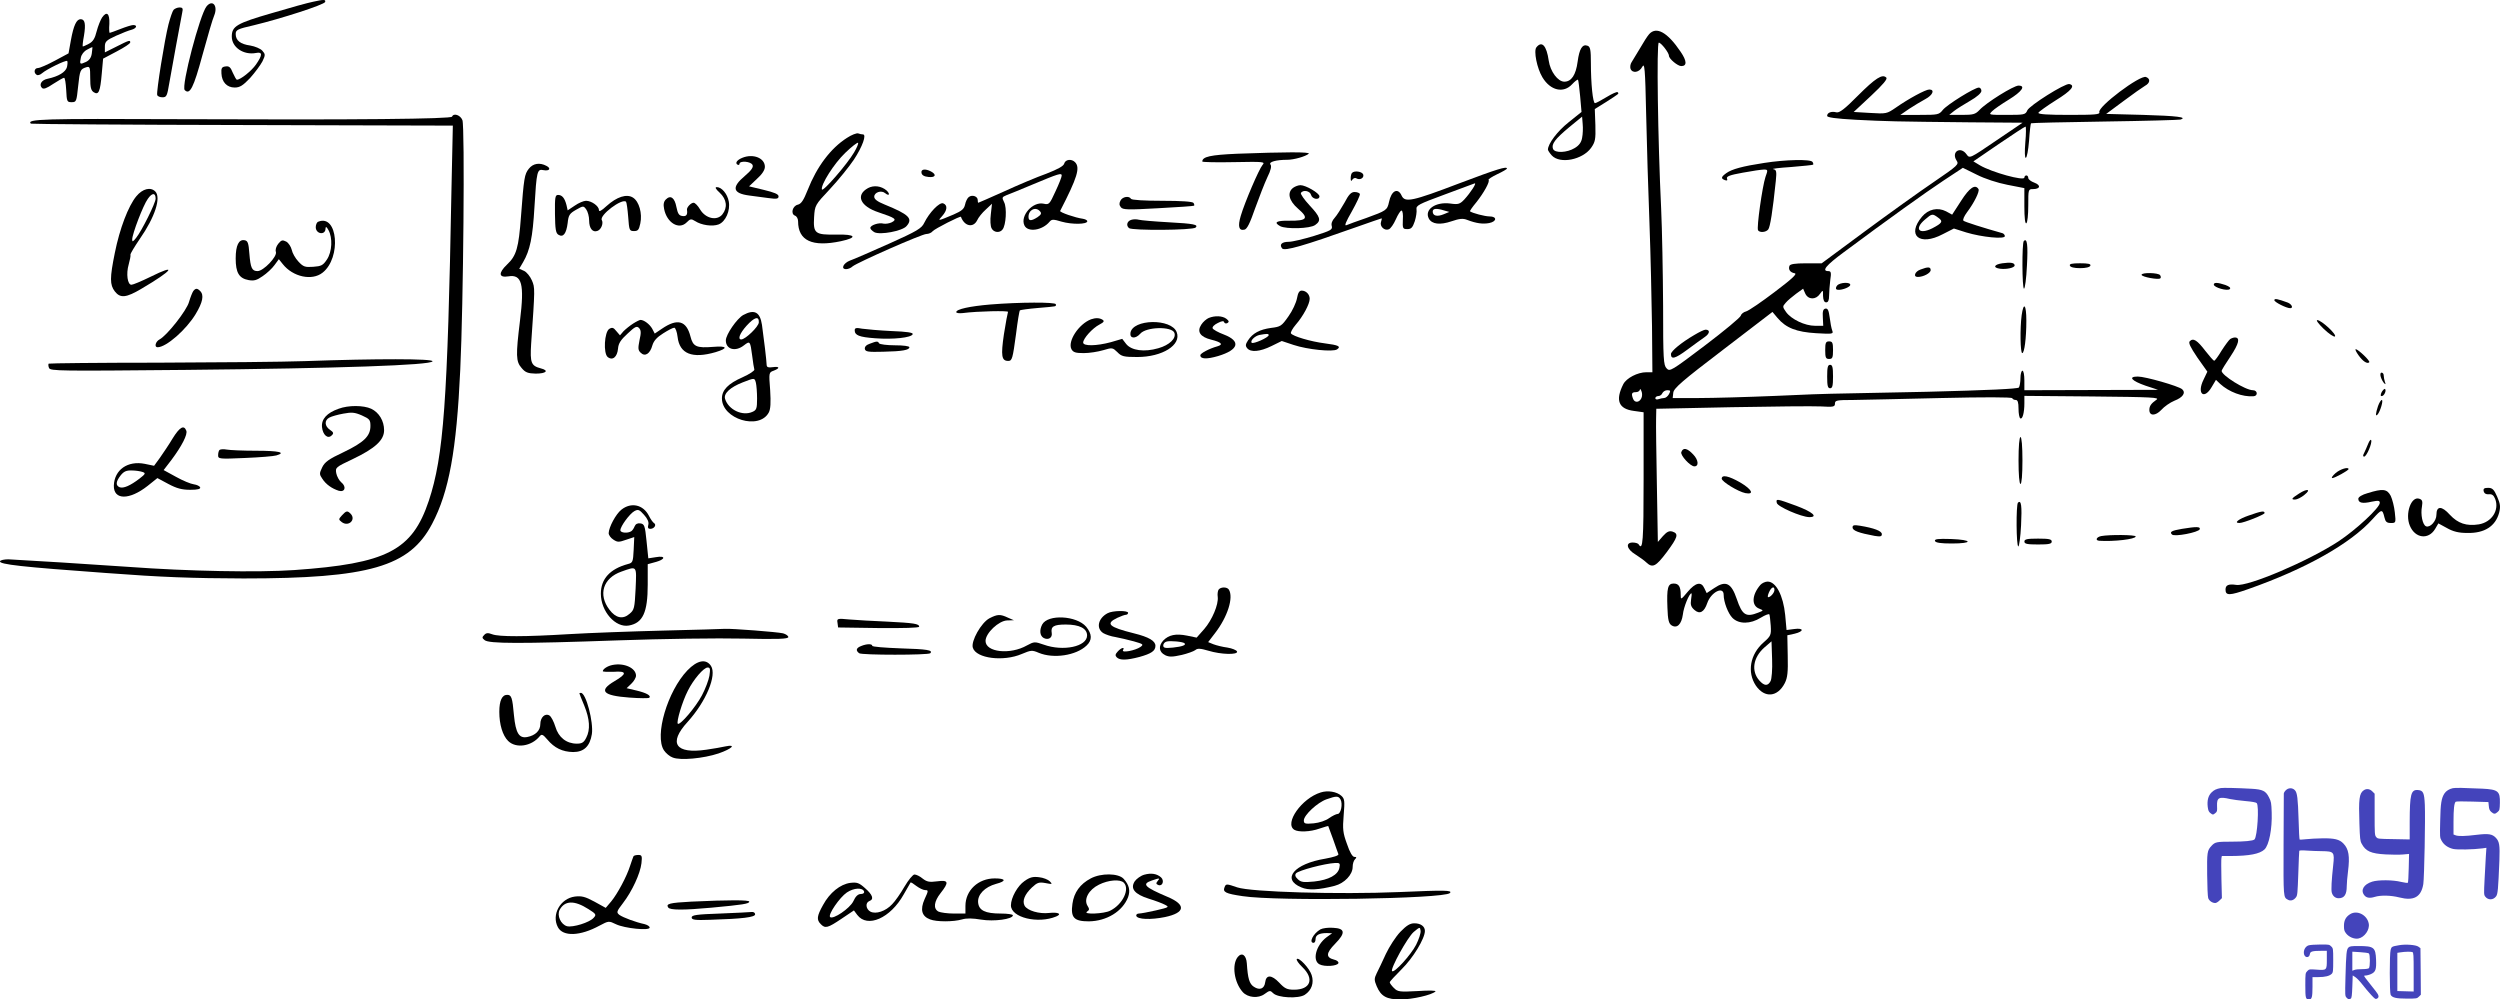 <svg xmlns="http://www.w3.org/2000/svg" version="1.0" width="1280.259pt" height="511.828pt" viewBox="0 0 1280.259 511.828" preserveAspectRatio="xMidYMid meet">
<g transform="translate(-3.3,585.828) scale(0.1,-0.1)" fill="#000000" stroke="none">
<path d="M1635 5849 c-22 -4 -116 -30 -210 -58 -180 -52 -205 -67 -205 -120 0 -55 60 -96 124 -84 34 7 34 -10 0 -59 -23 -33 -79 -78 -98 -78 -3 0 -12 16 -21 36 -11 28 -19 35 -37 32 -19 -2 -23 -9 -21 -36 2 -44 28 -72 68 -72 26 0 42 10 79 49 25 28 53 66 63 85 16 33 15 37 -1 55 -9 10 -37 22 -61 26 -51 7 -75 26 -75 59 0 21 9 26 93 45 141 34 360 105 365 119 4 13 -5 14 -63 1z"/>
<path d="M1091 5826 c-34 -41 -131 -410 -112 -429 26 -26 45 10 91 180 26 94 52 185 60 202 20 49 -8 84 -39 47z"/>
<path d="M922 5808 c-6 -7 -17 -40 -26 -74 -20 -78 -63 -347 -58 -362 2 -7 14 -12 27 -12 21 0 24 7 35 73 13 74 56 310 66 360 5 22 3 27 -14 27 -11 0 -24 -6 -30 -12z"/>
<path d="M556 5769 c-8 -12 -21 -44 -28 -71 -9 -37 -19 -53 -40 -64 -15 -8 -29 -14 -31 -14 -2 0 0 25 6 55 10 61 5 85 -17 85 -21 0 -36 -31 -50 -108 l-12 -67 -69 -37 c-39 -21 -78 -38 -87 -38 -20 0 -24 -25 -7 -35 5 -4 18 0 27 8 24 21 123 69 129 63 3 -3 2 -17 -1 -31 -7 -26 -43 -48 -99 -60 -31 -6 -46 -30 -29 -47 8 -8 24 -2 58 21 26 17 51 31 55 31 5 0 9 -28 11 -62 3 -60 4 -63 28 -63 24 0 25 4 33 80 9 85 11 89 42 99 18 5 20 1 20 -55 0 -48 4 -64 18 -73 25 -16 33 2 41 94 l7 78 70 37 c38 20 69 40 69 46 0 13 -5 12 -70 -21 l-60 -30 0 29 c0 26 7 33 57 56 31 14 67 28 80 31 25 7 32 24 8 24 -8 0 -37 -9 -65 -20 -28 -11 -53 -20 -55 -20 -3 0 -4 21 -2 46 2 53 -13 67 -37 33z m-53 -185 c-3 -21 -13 -35 -30 -43 -31 -14 -33 -13 -26 22 3 16 16 33 32 41 14 8 27 14 27 13 1 -1 -1 -16 -3 -33z"/>
<path d="M8478 5683 c-9 -10 -30 -43 -47 -73 -18 -30 -37 -62 -43 -71 -6 -9 -8 -24 -5 -33 10 -25 45 -19 60 10 12 23 15 -6 20 -242 3 -148 11 -399 17 -559 6 -159 11 -396 13 -527 l2 -236 -31 0 c-45 0 -102 -30 -118 -61 -42 -83 -24 -127 54 -137 l50 -7 0 -343 c0 -318 -4 -368 -25 -334 -3 6 -17 10 -31 10 -38 0 -31 -34 14 -61 20 -13 46 -31 56 -41 32 -30 49 -21 104 52 57 77 63 95 30 106 -17 5 -28 0 -49 -23 l-26 -30 -5 291 c-3 160 -5 314 -4 341 l1 50 385 8 c212 4 418 6 458 4 65 -4 72 -2 72 15 0 16 9 18 93 18 50 1 254 5 452 10 216 5 361 5 363 -1 2 -5 10 -9 18 -9 10 0 14 -13 14 -44 0 -25 4 -47 9 -50 11 -7 21 28 21 77 l0 38 349 -3 c307 -3 346 -5 327 -17 -27 -19 -36 -32 -36 -52 0 -32 32 -31 61 0 15 17 45 38 67 47 44 17 60 41 40 59 -18 16 -188 65 -227 65 -52 0 -32 -22 40 -47 l64 -21 -342 -1 -343 -1 0 50 c0 28 -4 50 -10 50 -5 0 -10 -17 -10 -37 0 -21 -4 -43 -8 -49 -5 -7 -157 -14 -472 -22 -256 -5 -476 -10 -490 -10 -14 0 -142 -4 -285 -11 -143 -6 -320 -11 -393 -11 l-133 0 3 27 c2 23 46 61 256 221 l252 193 26 -31 c43 -51 97 -72 198 -78 85 -5 89 -4 82 14 -4 10 -10 41 -13 67 -5 37 -10 47 -22 45 -12 -3 -15 -14 -13 -46 l2 -42 -42 0 c-52 0 -121 33 -148 70 -19 27 -19 29 -2 48 9 11 33 31 53 46 l36 26 11 -25 c15 -32 54 -33 75 -2 16 22 16 22 16 -10 1 -22 6 -33 16 -33 10 0 15 10 15 34 0 18 3 54 6 80 6 38 4 46 -10 46 -36 0 -11 30 77 95 227 169 420 307 512 368 l100 66 71 -35 c41 -21 106 -42 157 -52 l87 -17 0 -93 c0 -60 4 -91 10 -87 6 3 10 44 10 91 0 82 0 84 24 84 38 0 42 20 7 33 -17 6 -31 17 -31 24 0 7 -4 13 -10 13 -5 0 -10 -5 -10 -11 0 -19 -167 27 -228 63 l-33 20 130 89 c72 49 133 89 137 89 3 0 3 -36 -1 -80 -4 -49 -3 -80 2 -80 6 0 13 39 17 87 3 48 8 88 10 90 1 2 171 6 377 9 206 3 380 8 388 10 39 12 -18 19 -190 24 l-190 5 89 66 c48 36 98 71 110 78 26 14 29 36 5 45 -30 12 -249 -153 -239 -180 4 -12 -21 -14 -155 -14 -108 0 -160 3 -157 11 2 5 42 34 88 63 81 50 103 77 70 84 -23 4 -204 -110 -215 -135 -9 -22 -16 -23 -105 -23 -94 0 -94 0 -75 19 11 11 49 37 85 59 67 41 89 72 50 72 -25 0 -165 -87 -200 -125 -21 -22 -32 -25 -89 -25 l-66 0 25 20 c14 11 51 34 82 52 35 20 58 40 58 51 0 9 -6 17 -13 17 -22 0 -164 -88 -185 -115 -19 -24 -25 -25 -118 -25 l-99 0 45 31 c25 16 62 39 83 50 38 20 50 49 20 49 -19 0 -106 -47 -173 -94 -44 -30 -47 -31 -129 -26 l-85 5 89 83 c63 59 85 86 78 93 -20 20 -55 -2 -146 -93 -67 -68 -94 -88 -109 -85 -25 7 -48 -1 -48 -18 0 -8 41 -14 148 -20 160 -8 189 -9 585 -13 l268 -2 -136 -92 c-135 -92 -135 -92 -151 -70 -31 44 -80 13 -51 -32 13 -19 7 -25 -116 -109 -71 -48 -230 -162 -352 -252 l-223 -165 -80 0 c-58 0 -81 -4 -85 -13 -7 -19 4 -34 27 -38 14 -3 -13 -28 -103 -96 -67 -51 -132 -95 -145 -99 -13 -3 -26 -13 -28 -22 -3 -10 -85 -78 -184 -153 -172 -130 -180 -135 -196 -117 -16 16 -18 46 -18 321 -1 166 -5 390 -10 497 -17 353 -24 850 -12 850 12 0 52 -52 52 -67 0 -16 45 -53 63 -53 30 0 29 26 -3 73 -68 101 -125 132 -162 90z m-40 -1865 c-11 -22 -34 -23 -42 -2 -10 26 -7 34 14 34 11 0 20 6 21 13 0 6 4 3 8 -8 5 -11 4 -28 -1 -37z m142 22 c-6 -11 -17 -20 -25 -20 -7 0 -20 -3 -29 -6 -9 -3 -16 -1 -16 5 0 6 7 11 15 11 9 0 18 7 21 15 4 8 15 15 25 15 17 0 18 -3 9 -20z"/>
<path d="M7901 5616 c-15 -18 3 -108 31 -154 41 -68 108 -83 152 -35 14 15 27 25 30 23 2 -3 7 -41 11 -85 l7 -80 -66 -53 c-57 -45 -106 -110 -106 -140 0 -4 9 -18 20 -30 42 -45 157 -22 201 39 21 30 24 43 22 116 l-3 83 58 36 c68 44 67 42 59 50 -3 4 -29 -8 -57 -25 -28 -17 -54 -31 -59 -31 -11 0 -21 100 -21 205 0 68 -3 84 -17 89 -26 10 -42 -14 -51 -82 -9 -68 -32 -102 -68 -102 -33 0 -72 52 -80 108 -11 77 -35 103 -63 68z m234 -464 c-4 -23 -16 -39 -38 -52 -39 -24 -102 -27 -111 -4 -9 24 10 50 82 110 l67 55 3 -38 c2 -20 1 -52 -3 -71z"/>
<path d="M2348 5261 c-4 -12 -484 -17 -1397 -13 -702 3 -783 1 -760 -23 3 -2 490 -6 1083 -7 l1078 -3 -7 -325 c-20 -1089 -40 -1367 -116 -1596 -85 -255 -215 -322 -689 -355 -187 -13 -544 -6 -844 16 -183 13 -538 35 -620 39 -21 0 -41 -4 -43 -10 -5 -16 112 -29 542 -60 291 -22 442 -27 705 -28 644 0 851 60 966 280 86 163 125 375 144 789 16 338 24 1245 11 1278 -10 26 -45 38 -53 18z"/>
<path d="M4370 5152 c-83 -53 -154 -147 -201 -267 -21 -53 -33 -71 -51 -75 -27 -7 -37 -47 -14 -56 9 -3 16 -16 16 -29 0 -99 72 -133 219 -102 88 19 77 36 -22 34 -110 -2 -120 5 -115 89 4 61 4 62 82 145 43 46 98 114 122 150 44 67 66 129 46 129 -6 0 -16 2 -24 5 -7 3 -34 -7 -58 -23z m37 -74 c-35 -60 -160 -204 -165 -190 -7 23 62 133 120 188 32 31 62 54 65 51 3 -4 -6 -25 -20 -49z"/>
<path d="M6369 5071 c-137 -6 -179 -15 -179 -40 0 -3 73 -5 162 -3 155 3 161 2 146 -15 -18 -22 -90 -189 -111 -260 -16 -54 -10 -77 18 -71 14 2 29 33 55 108 21 58 49 130 63 160 18 36 23 58 16 66 -10 13 29 24 86 24 34 0 94 17 110 31 10 10 -122 9 -366 0z"/>
<path d="M3834 5050 c-27 -11 -38 -27 -24 -35 5 -3 10 -1 10 4 0 18 60 13 67 -6 5 -11 -7 -28 -40 -56 -69 -58 -62 -89 23 -100 25 -3 69 -9 98 -13 43 -6 52 -4 52 9 0 11 -22 20 -76 33 l-75 18 40 38 c27 24 41 46 41 62 0 45 -60 69 -116 46z"/>
<path d="M5483 5021 c-3 -13 -32 -29 -91 -52 -48 -17 -145 -58 -217 -91 -71 -32 -131 -58 -132 -58 -2 0 -3 6 -3 14 0 19 -29 29 -46 15 -7 -5 -16 -23 -19 -39 -5 -22 -17 -32 -58 -50 -83 -35 -84 -35 -59 -8 26 29 29 56 5 65 -19 7 -71 -47 -97 -100 -13 -28 -36 -42 -181 -107 -92 -41 -181 -80 -199 -86 -34 -13 -49 -44 -20 -44 10 0 25 6 33 14 24 20 355 166 378 166 11 0 26 6 32 14 11 13 143 80 145 74 18 -49 63 -58 83 -18 6 14 26 39 44 55 l32 30 -6 -54 c-4 -29 -2 -62 4 -72 11 -22 42 -25 56 -6 18 22 23 112 8 140 -12 24 -11 26 13 36 15 5 74 30 132 54 136 57 150 61 150 46 0 -7 -14 -43 -32 -81 -30 -66 -33 -69 -60 -63 -56 13 -122 -62 -99 -111 17 -37 92 -26 129 19 11 13 19 13 62 0 53 -15 130 -14 131 2 0 6 -11 11 -23 13 -38 5 -119 33 -116 40 88 171 104 222 76 250 -18 18 -49 14 -55 -7z m-124 -245 c9 -10 6 -17 -13 -30 -33 -21 -46 -20 -46 2 0 36 37 54 59 28z"/>
<path d="M9068 5024 c-112 -17 -166 -32 -194 -52 -28 -20 -29 -28 -8 -36 11 -4 15 -2 11 8 -4 11 14 18 81 30 48 9 97 16 108 16 21 0 21 -2 8 -38 -16 -48 -46 -260 -38 -273 8 -13 40 -11 52 4 10 12 23 94 39 249 5 49 3 57 -13 60 -11 2 30 7 91 11 60 5 111 10 113 12 2 2 1 8 -3 14 -9 15 -139 12 -247 -5z"/>
<path d="M2741 4994 c-22 -28 -25 -45 -40 -244 -12 -162 -23 -201 -72 -247 -45 -43 -42 -68 7 -60 70 12 83 -40 60 -226 -22 -180 -21 -210 8 -243 19 -23 32 -28 72 -29 55 0 70 16 26 27 -49 13 -55 28 -49 125 20 288 20 287 4 325 -9 21 -27 43 -40 49 l-25 11 20 34 c35 60 49 126 58 282 11 185 14 196 46 189 31 -6 41 9 15 22 -34 18 -68 13 -90 -15z"/>
<path d="M7505 4919 c-241 -92 -277 -99 -294 -63 -19 43 -53 27 -65 -33 -9 -41 -14 -44 -116 -81 -47 -16 -93 -33 -102 -37 -12 -5 -3 17 28 71 24 43 43 83 41 89 -2 5 -14 10 -27 10 -18 0 -30 -13 -52 -55 -17 -30 -39 -65 -50 -77 -13 -14 -19 -30 -15 -42 5 -19 -5 -24 -91 -51 -53 -16 -111 -30 -129 -30 -36 0 -50 -14 -34 -34 12 -15 112 14 376 108 71 25 131 46 133 46 2 0 1 -8 -3 -19 -7 -22 18 -46 40 -37 9 3 25 26 36 51 11 25 24 45 29 45 6 0 9 -21 7 -47 -2 -45 0 -48 23 -48 20 0 27 8 38 40 7 22 11 50 9 61 -3 20 11 27 141 75 80 30 150 56 156 58 14 5 -20 -47 -52 -82 -23 -24 -31 -27 -72 -21 -76 10 -134 -31 -110 -77 16 -29 57 -34 116 -14 41 14 59 16 81 7 47 -18 80 -22 112 -16 40 8 41 34 2 34 -24 0 -88 17 -100 26 -2 2 12 22 32 46 39 49 71 107 63 115 -3 3 17 16 44 29 28 13 50 26 50 29 0 13 -49 -2 -245 -76z m-75 -139 l25 -7 -29 -12 c-34 -14 -56 -8 -56 14 0 16 19 18 60 5z"/>
<path d="M4752 4973 c2 -12 14 -19 36 -21 35 -4 43 12 13 28 -30 16 -53 12 -49 -7z"/>
<path d="M6957 4973 c-4 -3 -7 -16 -7 -27 0 -16 2 -18 9 -7 5 7 14 10 20 6 18 -11 41 2 35 20 -6 15 -45 21 -57 8z"/>
<path d="M4478 4895 c-65 -36 -40 -93 54 -124 87 -29 96 -36 68 -51 -12 -6 -31 -9 -42 -7 -24 7 -68 -8 -68 -22 0 -6 9 -15 21 -22 29 -15 142 6 164 31 35 39 13 60 -112 111 -37 15 -53 27 -53 40 0 22 36 35 56 18 21 -17 27 -5 7 14 -27 23 -65 28 -95 12z"/>
<path d="M6656 4897 c-33 -24 -23 -67 25 -108 56 -48 46 -62 -45 -61 -66 1 -83 -8 -47 -28 31 -16 153 -13 179 6 33 23 27 41 -29 101 -27 29 -47 58 -44 63 11 18 47 11 52 -10 6 -22 43 -28 43 -7 0 16 -70 57 -97 57 -11 0 -27 -6 -37 -13z"/>
<path d="M3719 4871 c36 -34 41 -76 13 -111 -28 -34 -86 -21 -114 26 -11 19 -26 34 -33 34 -14 0 -36 -24 -34 -36 4 -25 -3 -35 -23 -32 -18 2 -24 12 -31 46 -9 48 -30 63 -54 39 -11 -11 -14 -25 -9 -49 14 -71 76 -108 115 -69 19 19 23 20 44 7 32 -21 88 -29 120 -17 36 14 61 71 52 118 -7 38 -36 73 -61 73 -11 0 -7 -9 15 -29z"/>
<path d="M10076 4830 l-46 -71 -31 17 c-43 22 -91 11 -123 -27 -81 -96 -13 -153 106 -90 l57 29 63 -20 c79 -24 198 -36 198 -19 0 6 -6 13 -12 15 -96 27 -194 58 -200 64 -5 5 4 24 18 43 37 49 66 108 59 119 -17 27 -46 7 -89 -60z m-118 -86 c27 -19 22 -28 -30 -55 -68 -34 -94 -3 -37 45 36 31 38 31 67 10z"/>
<path d="M731 4853 c-41 -50 -85 -165 -110 -290 -26 -128 -26 -163 0 -197 28 -36 58 -33 137 14 160 94 187 131 44 60 -45 -22 -88 -40 -96 -40 -20 0 -28 56 -14 104 6 22 11 45 9 50 -1 5 21 41 48 81 78 112 110 212 79 243 -24 24 -65 14 -97 -25z m99 -12 c0 -22 -71 -165 -100 -201 -16 -20 -20 -22 -20 -8 0 28 56 175 80 208 22 32 40 32 40 1z"/>
<path d="M2875 4763 c1 -78 4 -99 18 -107 24 -15 40 5 47 60 4 41 10 49 43 68 37 21 38 21 52 2 8 -11 15 -36 15 -57 0 -40 18 -63 43 -53 19 7 31 39 22 55 -15 24 104 114 124 94 3 -4 8 -39 11 -78 5 -68 6 -72 30 -72 20 0 25 6 32 39 11 51 -6 112 -37 132 -32 21 -83 5 -136 -43 -27 -25 -39 -31 -39 -20 0 20 -38 47 -66 47 -12 0 -38 -11 -58 -25 l-36 -24 -6 27 c-9 35 -22 52 -43 52 -15 0 -17 -12 -16 -97z"/>
<path d="M5771 4831 c-7 -13 -7 -23 2 -34 10 -13 35 -14 192 -5 99 5 181 11 183 13 2 2 1 8 -3 14 -4 7 -62 11 -160 11 -92 0 -156 4 -160 10 -10 17 -44 11 -54 -9z"/>
<path d="M5828 4733 c-23 -6 -30 -29 -13 -43 16 -13 327 -11 341 3 15 15 -9 20 -138 27 -73 4 -142 10 -153 13 -11 3 -27 3 -37 0z"/>
<path d="M1663 4723 c-7 -2 -13 -15 -13 -28 0 -36 50 -43 50 -7 1 12 5 10 15 -8 22 -39 19 -111 -8 -151 -20 -30 -29 -34 -70 -37 -42 -3 -51 0 -76 27 -16 17 -31 44 -34 60 -4 16 -16 35 -28 42 -20 10 -25 8 -41 -11 -11 -14 -16 -31 -12 -42 7 -24 -64 -98 -94 -98 -29 0 -36 16 -42 90 -4 54 -8 65 -24 68 -30 6 -46 -26 -46 -93 0 -73 17 -102 66 -111 28 -5 42 -1 72 20 21 14 49 40 61 57 l22 30 20 -25 c52 -66 150 -87 204 -44 97 76 78 302 -22 261z"/>
<path d="M10397 4624 c-10 -10 -9 -244 1 -244 5 0 12 53 15 117 6 108 1 144 -16 127z"/>
<path d="M10287 4510 c-43 -6 -50 -23 -11 -28 33 -4 74 5 74 17 0 14 -21 17 -63 11z"/>
<path d="M10633 4498 c2 -8 22 -13 52 -13 30 0 50 5 53 13 3 9 -12 12 -53 12 -41 0 -56 -3 -52 -12z"/>
<path d="M9868 4478 c-29 -10 -39 -38 -14 -38 29 0 66 20 66 35 0 17 -13 18 -52 3z"/>
<path d="M11000 4451 c0 -11 88 -27 96 -18 4 3 3 10 -1 16 -8 13 -95 15 -95 2z"/>
<path d="M9441 4396 c-7 -8 -8 -17 -3 -20 13 -8 65 8 70 22 5 17 -53 15 -67 -2z"/>
<path d="M11370 4401 c0 -15 70 -35 82 -23 6 6 -2 13 -23 21 -39 13 -59 14 -59 2z"/>
<path d="M1023 4368 c-5 -7 -15 -32 -22 -56 -12 -44 -113 -172 -151 -192 -21 -11 -28 -40 -10 -40 44 0 146 89 195 170 36 60 44 97 23 118 -15 15 -23 15 -35 0z"/>
<path d="M6675 4331 c-4 -22 -23 -64 -44 -93 -35 -50 -40 -53 -89 -59 -58 -8 -94 -27 -118 -64 -13 -20 -14 -28 -4 -40 18 -22 65 -18 124 11 l53 26 60 -20 c72 -24 202 -37 223 -23 22 15 8 22 -63 31 -71 9 -163 36 -173 51 -3 5 8 25 25 45 36 41 71 105 71 132 0 23 -19 42 -41 42 -12 0 -19 -11 -24 -39z m-145 -189 c0 -12 -79 -47 -87 -39 -9 10 16 35 40 40 38 7 47 7 47 -1z"/>
<path d="M11680 4321 c0 -10 62 -41 81 -41 18 0 8 21 -13 29 -52 19 -68 22 -68 12z"/>
<path d="M5105 4299 c-106 -9 -175 -24 -175 -39 0 -5 15 -7 33 -5 77 10 237 13 232 6 -2 -5 -12 -57 -21 -115 -16 -110 -12 -136 22 -136 20 0 23 11 40 137 8 65 17 120 20 122 2 2 43 8 91 12 104 9 93 7 93 19 0 12 -187 11 -335 -1z"/>
<path d="M10386 4244 c-9 -68 -7 -194 3 -194 11 0 21 76 21 166 0 83 -14 99 -24 28z"/>
<path d="M3839 4245 c-32 -18 -89 -100 -89 -130 0 -46 49 -60 93 -25 31 24 32 22 42 -54 4 -33 9 -64 11 -70 2 -6 -25 -24 -61 -40 -73 -32 -105 -65 -105 -108 0 -106 191 -164 240 -72 9 17 11 49 7 114 -7 90 -7 91 18 100 34 13 31 23 -5 18 -22 -3 -30 -1 -31 11 0 18 -15 143 -24 206 -10 66 -39 81 -96 50z m80 -37 c0 -22 -69 -88 -90 -88 -20 0 -7 32 27 70 41 45 64 51 63 18z m-15 -310 c3 -13 6 -49 6 -81 0 -51 -3 -59 -24 -68 -51 -23 -123 11 -140 67 -8 27 26 59 90 84 62 24 61 24 68 -2z"/>
<path d="M6223 4230 c-12 -5 -29 -20 -38 -34 -24 -36 -6 -63 50 -77 53 -13 64 -25 33 -34 -43 -12 -88 -36 -88 -46 0 -20 33 -21 91 -4 106 32 118 76 30 110 -30 11 -56 26 -58 32 -3 7 9 19 26 27 21 11 31 12 33 4 2 -6 10 -8 17 -4 9 6 8 11 -6 22 -20 15 -58 17 -90 4z"/>
<path d="M5620 4223 c-63 -24 -121 -113 -100 -153 9 -16 21 -20 63 -20 29 0 73 7 100 15 46 14 48 13 72 -10 21 -22 33 -25 102 -25 129 0 227 62 202 127 -27 72 -227 68 -237 -4 -4 -29 26 -31 50 -4 30 36 162 39 175 5 11 -28 -25 -63 -82 -79 -72 -21 -138 -12 -165 22 l-20 26 -58 -17 c-74 -20 -142 -21 -142 -2 0 21 48 74 83 92 23 12 27 18 16 25 -16 10 -36 10 -59 2z"/>
<path d="M3275 4201 c-16 -10 -38 -28 -49 -39 l-18 -21 -19 22 c-14 18 -21 20 -36 11 -25 -16 -31 -125 -8 -144 25 -20 49 0 53 43 2 27 14 45 49 77 38 36 47 40 58 29 11 -11 12 -24 3 -63 -8 -41 -8 -51 6 -64 22 -22 48 -6 60 38 7 23 23 41 55 61 25 16 50 29 57 29 6 0 14 -21 17 -47 10 -87 75 -113 195 -78 66 20 60 33 -12 27 -86 -7 -104 1 -117 53 -21 82 -67 94 -146 40 l-37 -25 -13 25 c-13 23 -42 45 -60 45 -4 0 -21 -8 -38 -19z"/>
<path d="M11933 4174 c26 -25 52 -42 57 -39 13 8 -69 84 -90 84 -8 0 6 -19 33 -45z"/>
<path d="M4410 4167 c0 -26 23 -35 105 -41 91 -7 186 3 192 21 3 8 -29 13 -109 16 -62 3 -130 9 -150 12 -30 6 -38 4 -38 -8z"/>
<path d="M8710 4143 c-67 -39 -120 -83 -120 -98 0 -29 21 -24 83 22 36 27 77 56 91 66 26 18 27 37 3 37 -7 0 -32 -12 -57 -27z"/>
<path d="M11454 4122 c-6 -4 -26 -31 -44 -59 -17 -29 -35 -53 -38 -52 -4 0 -24 23 -45 50 -42 55 -62 68 -80 50 -8 -8 2 -29 39 -84 l51 -72 -20 -42 c-35 -71 3 -104 42 -37 l22 37 22 -21 c45 -41 114 -67 170 -63 24 1 22 31 -3 31 -38 0 -160 76 -160 99 0 4 21 38 46 75 43 65 50 96 22 96 -7 0 -18 -4 -24 -8z"/>
<path d="M4487 4098 c-18 -6 -27 -16 -25 -27 3 -14 17 -16 93 -14 100 2 135 9 135 23 0 6 -32 10 -74 10 -41 0 -78 5 -81 10 -7 12 -11 12 -48 -2z"/>
<path d="M9380 4065 c0 -38 3 -45 20 -45 17 0 20 7 20 45 0 38 -3 45 -20 45 -17 0 -20 -7 -20 -45z"/>
<path d="M12111 4039 c22 -31 45 -46 55 -36 7 6 -56 66 -69 67 -5 0 2 -14 14 -31z"/>
<path d="M1595 4009 c-110 -4 -449 -7 -754 -8 -304 0 -556 -3 -559 -5 -2 -3 -2 -13 2 -22 6 -16 55 -16 699 -10 786 8 1258 24 1265 44 4 14 -288 14 -653 1z"/>
<path d="M9390 3930 c0 -47 3 -60 15 -60 12 0 15 13 15 60 0 47 -3 60 -15 60 -12 0 -15 -13 -15 -60z"/>
<path d="M12225 3928 c4 -13 12 -27 18 -33 7 -7 8 -4 3 8 -3 10 -6 25 -6 33 0 8 -5 14 -11 14 -6 0 -8 -9 -4 -22z"/>
<path d="M12230 3851 c-7 -15 -7 -21 0 -21 12 0 25 28 17 36 -3 3 -10 -4 -17 -15z"/>
<path d="M12211 3779 c-13 -39 -14 -57 -2 -43 13 15 31 74 21 74 -4 0 -13 -14 -19 -31z"/>
<path d="M1767 3765 c-60 -21 -89 -53 -85 -94 4 -40 30 -63 50 -42 11 10 9 16 -9 28 -28 19 -30 49 -3 63 11 6 43 15 71 20 43 8 58 7 95 -9 40 -18 44 -23 44 -54 0 -52 -33 -84 -137 -134 -77 -36 -97 -51 -110 -78 -15 -31 -15 -36 1 -59 18 -28 49 -50 84 -61 31 -9 41 20 13 43 -11 9 -23 31 -26 47 -5 29 -3 31 84 72 115 55 161 97 161 148 0 48 -26 91 -66 110 -39 18 -116 19 -167 0z"/>
<path d="M917 3613 c-19 -32 -49 -76 -65 -99 l-30 -41 -48 10 c-87 17 -155 -30 -158 -111 -2 -75 79 -76 173 -2 l50 40 56 -30 c43 -23 70 -30 112 -30 39 0 54 4 51 13 -3 6 -17 13 -32 15 -16 2 -57 19 -91 38 l-64 35 40 52 c53 71 84 131 76 150 -12 31 -34 18 -70 -40z m-153 -172 c16 -6 14 -10 -17 -34 -47 -36 -82 -51 -101 -44 -22 9 -20 29 5 61 16 20 29 26 57 25 20 0 45 -4 56 -8z"/>
<path d="M10370 3500 c0 -73 4 -120 10 -120 6 0 10 47 10 120 0 73 -4 120 -10 120 -6 0 -10 -47 -10 -120z"/>
<path d="M12161 3587 c-6 -16 -16 -37 -21 -48 -7 -13 -7 -19 0 -19 12 0 42 69 36 84 -2 6 -9 -2 -15 -17z"/>
<path d="M1157 3554 c-4 -4 -7 -16 -7 -27 0 -19 5 -20 138 -14 75 3 147 9 160 13 52 15 14 24 -102 24 -68 0 -136 3 -152 6 -16 3 -32 2 -37 -2z"/>
<path d="M8643 3543 c-6 -16 46 -73 67 -73 24 0 21 33 -6 61 -31 33 -52 37 -61 12z"/>
<path d="M11993 3435 c-15 -13 -23 -25 -16 -25 12 0 83 39 83 46 0 13 -43 0 -67 -21z"/>
<path d="M8850 3407 c0 -15 83 -66 121 -74 48 -9 34 19 -27 55 -58 33 -94 41 -94 19z"/>
<path d="M12752 3343 c3 -12 12 -17 26 -16 16 2 25 -4 33 -24 22 -58 -18 -119 -84 -130 -63 -10 -107 5 -148 49 -42 47 -69 46 -69 0 0 -32 -32 -67 -53 -59 -18 7 -29 61 -21 102 4 25 2 34 -13 39 -42 16 -75 -77 -49 -138 27 -65 95 -73 129 -17 l17 29 44 -24 c32 -18 60 -25 104 -25 88 -2 144 34 163 103 8 32 6 46 -10 83 -16 37 -25 45 -46 45 -20 0 -26 -4 -23 -17z"/>
<path d="M11807 3331 c-39 -25 -43 -31 -21 -31 10 0 33 11 49 25 35 28 14 33 -28 6z"/>
<path d="M12158 3333 c-29 -8 -48 -20 -48 -29 0 -21 21 -26 68 -15 35 7 42 6 42 -6 0 -25 -122 -138 -213 -198 -155 -101 -461 -231 -522 -222 -40 6 -55 -1 -55 -24 0 -32 21 -31 115 2 296 104 525 233 639 360 46 51 49 52 60 7 5 -22 12 -28 33 -28 25 0 26 1 20 54 -3 30 -13 68 -21 85 -19 36 -41 38 -118 14z"/>
<path d="M9132 3283 c3 -19 125 -72 166 -73 48 0 17 27 -66 58 -101 37 -105 38 -100 15z"/>
<path d="M10367 3284 c-10 -11 -9 -224 2 -224 4 0 11 48 14 108 5 100 1 132 -16 116z"/>
<path d="M3215 3248 c-28 -22 -64 -89 -65 -120 0 -10 11 -25 24 -33 21 -14 28 -14 65 -1 l42 14 -3 -66 c-3 -61 -5 -66 -29 -72 -92 -25 -139 -76 -139 -152 0 -91 75 -176 144 -163 71 13 96 67 96 209 l0 105 40 11 c52 14 53 34 2 25 l-39 -6 -9 88 c-8 80 -11 88 -32 91 -14 2 -24 -3 -29 -15 -4 -10 -11 -21 -17 -25 -18 -12 -56 -9 -56 5 0 20 48 85 72 98 19 10 25 8 49 -19 18 -20 26 -38 22 -51 -4 -15 -1 -21 10 -21 20 0 33 20 20 29 -6 3 -18 20 -27 38 -29 57 -91 71 -141 31z m73 -405 c-5 -99 -7 -108 -31 -128 -34 -30 -71 -22 -103 21 -59 77 -33 162 61 195 82 29 78 33 73 -88z"/>
<path d="M1784 3219 c-18 -20 -18 -21 0 -35 35 -25 74 14 44 44 -16 16 -22 15 -44 -9z"/>
<path d="M11548 3218 c-52 -18 -77 -38 -47 -38 22 0 129 43 129 51 0 13 -17 10 -82 -13z"/>
<path d="M9520 3157 c0 -16 32 -28 113 -43 30 -5 37 -3 37 9 0 16 -39 31 -112 43 -31 5 -38 3 -38 -9z"/>
<path d="M11207 3150 c-54 -9 -65 -16 -51 -29 12 -13 136 11 142 27 4 14 -17 14 -91 2z"/>
<path d="M10793 3113 c-24 -5 -32 -22 -10 -24 74 -5 187 8 187 22 0 9 -134 10 -177 2z"/>
<path d="M9942 3088 c3 -9 29 -13 86 -13 111 0 107 19 -4 23 -67 2 -85 0 -82 -10z"/>
<path d="M10400 3085 c0 -12 14 -15 70 -15 56 0 70 3 70 15 0 12 -14 15 -70 15 -56 0 -70 -3 -70 -15z"/>
<path d="M9048 2863 c-44 -51 -47 -107 -5 -122 22 -9 22 -9 -6 -20 -63 -25 -82 -13 -110 70 -28 82 -56 96 -115 56 l-39 -26 -12 25 c-16 36 -45 29 -85 -18 -35 -42 -36 -42 -36 -16 0 42 -10 58 -36 58 -30 0 -36 -22 -32 -124 2 -62 7 -81 21 -90 28 -18 51 5 58 55 4 39 33 109 44 109 2 0 1 -15 -2 -33 -4 -25 0 -37 17 -52 27 -24 50 -12 66 35 19 56 84 89 84 42 0 -37 23 -96 45 -118 33 -33 92 -32 145 1 21 13 41 21 44 17 2 -4 5 -30 7 -58 3 -48 0 -53 -36 -85 -70 -61 -86 -153 -40 -222 45 -65 111 -59 148 13 14 28 17 56 15 140 l-2 105 37 8 c50 12 48 31 -2 24 l-39 -5 -7 77 c-10 100 -47 171 -90 171 -12 0 -29 -8 -37 -17z m72 -26 c0 -14 -20 -37 -32 -37 -4 0 -2 11 4 25 12 27 28 34 28 12z m-20 -467 c-14 -26 -32 -25 -57 3 -43 48 -33 118 26 170 l36 31 3 -92 c2 -52 -2 -101 -8 -112z"/>
<path d="M6273 2838 c-4 -7 -6 -23 -4 -36 5 -39 -29 -119 -69 -165 l-39 -44 -48 10 c-59 12 -95 4 -123 -25 -26 -29 -22 -59 10 -75 21 -10 38 -9 83 1 31 7 63 19 71 25 11 10 26 9 67 -3 65 -20 153 -22 147 -4 -3 7 -25 16 -49 20 -24 3 -56 11 -72 17 l-27 11 36 47 c64 83 95 182 70 222 -10 15 -43 14 -53 -1z m-174 -274 c10 -9 -12 -17 -59 -22 -41 -4 -50 -2 -50 11 0 9 8 18 18 20 17 5 84 -1 91 -9z"/>
<path d="M5705 2718 c-49 -26 -60 -78 -22 -102 12 -7 40 -17 62 -20 22 -4 64 -14 94 -22 49 -14 52 -16 34 -29 -26 -18 -98 -32 -89 -16 11 18 -9 13 -27 -7 -13 -14 -14 -21 -5 -30 16 -16 51 -15 116 2 61 17 82 31 82 57 0 25 -33 45 -110 64 -128 32 -148 49 -86 79 19 9 39 16 45 16 6 0 11 5 11 10 0 13 -80 12 -105 -2z"/>
<path d="M5100 2692 c-42 -22 -96 -118 -85 -151 17 -55 157 -72 250 -32 48 20 53 21 88 6 75 -31 190 -14 244 37 30 28 29 59 -2 97 -49 57 -196 65 -225 11 -15 -29 -12 -58 8 -69 23 -12 45 1 41 25 -6 34 10 44 72 44 70 0 109 -20 109 -56 0 -57 -122 -83 -222 -47 -46 16 -49 16 -86 -4 -86 -49 -212 -35 -212 23 0 40 68 104 111 105 l34 1 -30 13 c-40 19 -54 18 -95 -3z"/>
<path d="M4322 2668 l3 -23 208 -3 c126 -1 207 1 207 7 0 15 -26 19 -165 26 -71 3 -158 8 -193 11 -62 6 -64 5 -60 -18z"/>
<path d="M3429 2629 c-162 -4 -378 -12 -479 -18 -231 -14 -361 -14 -396 -1 -21 8 -31 8 -41 -3 -12 -12 -12 -16 2 -27 22 -18 177 -19 685 -1 223 8 510 12 638 9 179 -4 232 -2 232 8 0 6 -12 15 -27 19 -29 7 -262 25 -298 23 -11 -1 -153 -5 -316 -9z"/>
<path d="M4443 2550 c-26 -10 -29 -23 -10 -37 14 -10 353 -10 364 0 15 16 -16 21 -152 25 -80 3 -145 8 -145 13 0 11 -28 11 -57 -1z"/>
<path d="M3553 2425 c-102 -107 -169 -334 -120 -409 10 -15 30 -32 45 -37 39 -16 157 -5 235 21 69 24 93 48 35 36 -18 -4 -62 -12 -98 -17 -158 -23 -196 33 -96 142 95 105 151 239 120 287 -25 38 -70 30 -121 -23z m113 -27 c-4 -23 -21 -68 -38 -100 -32 -61 -113 -156 -124 -146 -8 9 23 114 52 170 29 58 81 118 101 118 13 0 14 -8 9 -42z"/>
<path d="M3170 2453 c-26 -5 -50 -21 -50 -32 0 -3 25 -4 56 -3 68 5 69 -10 4 -48 -83 -49 -61 -74 76 -84 53 -4 99 -4 102 -1 11 11 -15 25 -65 37 l-51 12 24 23 c13 12 24 31 24 41 0 39 -60 67 -120 55z"/>
<path d="M3000 2308 c0 -2 11 -30 25 -63 28 -69 32 -123 10 -165 -12 -24 -22 -30 -48 -30 -53 0 -94 32 -110 87 -8 26 -21 51 -30 57 -22 14 -47 -9 -47 -44 0 -33 -25 -58 -67 -66 -42 -8 -59 20 -68 111 -8 92 -13 105 -35 105 -26 0 -40 -30 -40 -87 0 -65 17 -121 45 -149 40 -40 120 -28 162 24 10 12 16 10 39 -17 36 -43 77 -63 132 -64 55 0 86 29 96 92 9 61 -30 211 -56 211 -4 0 -8 -1 -8 -2z"/>
<path d="M6796 1800 c-97 -30 -187 -158 -135 -191 21 -13 82 -11 129 6 24 8 44 14 45 13 1 -2 12 -32 25 -68 12 -36 25 -70 27 -76 2 -7 -24 -15 -67 -23 -160 -26 -226 -105 -123 -147 36 -16 89 -13 171 8 50 13 92 57 92 97 0 15 5 32 12 39 9 9 9 12 -3 12 -10 0 -24 24 -38 66 -21 57 -23 76 -17 148 6 72 5 84 -12 99 -23 21 -69 29 -106 17z m102 -36 c12 -22 2 -74 -15 -74 -7 0 -27 -10 -43 -21 -17 -13 -50 -24 -79 -27 -45 -4 -51 -2 -51 15 0 27 70 92 116 108 51 18 61 18 72 -1z m-6 -350 c-7 -36 -54 -62 -129 -70 -53 -5 -67 -4 -83 11 -14 13 -17 22 -10 31 14 15 145 50 201 53 23 1 26 -2 21 -25z"/>
<path d="M3277 1473 c-2 -5 -10 -26 -17 -48 -18 -57 -65 -144 -97 -183 l-28 -33 -58 32 c-48 26 -66 30 -100 26 -75 -10 -121 -93 -87 -157 26 -49 114 -46 213 8 47 25 48 25 85 7 44 -21 172 -34 172 -17 0 7 -12 14 -27 18 -43 9 -108 33 -128 47 -16 13 -15 17 18 60 47 61 89 152 95 205 4 37 2 42 -16 42 -12 0 -23 -3 -25 -7z m-231 -270 c40 -25 42 -29 27 -45 -21 -24 -106 -50 -136 -43 -32 9 -53 55 -38 84 26 48 75 50 147 4z"/>
<path d="M5893 1379 c-18 -5 -40 -21 -49 -34 -24 -37 -1 -66 72 -89 33 -10 70 -24 83 -31 23 -12 21 -13 -47 -29 -39 -9 -78 -16 -87 -16 -9 0 -15 -6 -13 -12 6 -18 73 -21 147 -6 104 22 109 63 14 103 -120 51 -134 66 -82 84 41 14 44 14 30 -3 -9 -11 -8 -15 4 -20 21 -8 32 22 14 39 -21 19 -50 24 -86 14z"/>
<path d="M4665 1318 c-20 -35 -48 -75 -63 -90 -33 -36 -84 -53 -112 -38 -23 13 -27 45 -5 54 25 9 17 32 -22 66 -31 28 -42 31 -76 27 -51 -7 -105 -50 -139 -113 -32 -57 -34 -76 -12 -98 23 -24 36 -20 106 27 l64 43 17 -23 c52 -69 170 -17 238 105 18 31 34 59 35 61 2 2 15 -6 30 -18 15 -11 35 -21 45 -21 17 0 17 -3 -3 -46 -24 -54 -15 -88 28 -104 33 -13 119 -13 164 0 23 7 55 6 97 -1 65 -11 163 2 163 22 0 5 -28 9 -62 9 -80 0 -112 16 -116 56 -4 41 34 80 92 96 54 14 51 28 -7 28 -84 0 -150 -61 -150 -141 l0 -39 -59 0 c-33 0 -68 5 -79 10 -28 15 -23 52 11 95 44 56 41 68 -18 60 -39 -5 -52 -3 -74 14 -14 12 -33 21 -42 21 -8 0 -31 -28 -51 -62z m-207 -25 c2 -8 -5 -13 -17 -13 -14 0 -27 -12 -38 -37 -18 -37 -104 -95 -119 -81 -12 12 49 101 86 126 36 24 80 26 88 5z"/>
<path d="M5619 1360 c-55 -29 -86 -72 -94 -130 -10 -71 8 -90 84 -90 91 1 173 51 201 124 12 34 6 62 -23 94 -27 29 -115 30 -168 2z m169 -22 c32 -32 -5 -111 -69 -143 -31 -17 -144 -21 -119 -5 12 8 13 13 2 30 -20 33 6 82 59 108 48 24 108 29 127 10z"/>
<path d="M5279 1346 c-35 -24 -69 -85 -69 -124 0 -63 139 -96 232 -57 31 13 10 23 -36 18 -52 -6 -112 12 -126 37 -13 25 0 58 38 94 27 25 36 28 69 22 35 -7 37 -6 22 9 -9 9 -34 19 -55 21 -31 4 -47 0 -75 -20z"/>
<path d="M6304 1315 c-10 -25 4 -33 93 -46 175 -27 1031 -14 1061 16 15 15 -28 15 -260 5 -309 -13 -758 0 -829 24 -55 19 -58 19 -65 1z"/>
<path d="M3573 1241 c-112 -6 -131 -11 -118 -30 8 -14 80 -14 221 -1 161 15 194 20 194 31 0 9 -104 9 -297 0z"/>
<path d="M3720 1180 c-120 -4 -145 -8 -145 -20 0 -12 16 -15 95 -12 165 5 230 13 230 28 0 8 -8 13 -17 12 -10 -1 -83 -5 -163 -8z"/>
<path d="M7204 1086 c-23 -24 -56 -75 -74 -113 -17 -37 -38 -82 -47 -99 -13 -27 -13 -35 0 -66 22 -52 51 -68 122 -68 60 0 161 23 179 41 5 5 -33 6 -91 2 -93 -5 -102 -4 -122 16 -11 11 -21 24 -21 29 0 4 28 34 61 67 58 57 119 157 119 196 0 23 -21 39 -54 39 -22 0 -40 -11 -72 -44z m81 -66 c-26 -51 -112 -146 -123 -135 -11 10 79 174 111 201 31 26 32 26 35 6 2 -11 -9 -44 -23 -72z"/>
<path d="M6795 1099 c-37 -21 -61 -69 -35 -69 6 0 10 9 10 19 0 21 19 31 58 31 l27 -1 -28 -20 c-55 -41 -75 -119 -37 -139 26 -14 92 -9 97 6 2 7 -8 15 -22 18 -43 11 -42 33 5 81 55 56 52 79 -10 82 -25 2 -54 -2 -65 -8z"/>
<path d="M6372 958 c-32 -39 -19 -131 25 -180 26 -29 80 -34 112 -10 26 19 29 19 44 4 24 -24 130 -29 162 -8 35 23 48 61 35 101 -11 35 -66 93 -76 82 -4 -4 9 -23 29 -42 62 -60 41 -115 -43 -115 -36 0 -48 6 -76 36 -39 41 -67 42 -72 2 -4 -33 -28 -43 -58 -23 -23 15 -31 42 -36 120 -3 42 -25 58 -46 33z"/>
</g><g transform="translate(1130.259, 403.465) scale(0.408)"><g transform="translate(-57.707,297.537) scale(0.1,-0.1)" fill="#000000" stroke="none">
<path d="M750 2973 c-57 -10 -88 -25 -119 -57 -40 -41 -55 -100 -46 -179 6 -45 12 -61 32 -77 32 -25 35 -25 64 -1 22 17 24 26 21 89 -4 105 24 120 164 87 33 -7 119 -19 190 -25 88 -8 134 -16 144 -26 32 -32 8 -420 -28 -456 -18 -18 -126 -28 -289 -28 -185 0 -206 -4 -250 -52 -55 -58 -58 -82 -55 -363 1 -145 7 -274 13 -293 11 -34 51 -62 89 -62 12 0 35 14 52 31 l31 30 -6 238 c-3 130 -3 249 0 264 l5 27 112 0 c234 1 363 26 423 82 58 54 98 260 91 463 -4 122 -7 138 -34 191 -40 81 -79 100 -217 108 -174 10 -361 14 -387 9z" fill="#4444bb"/>
<path d="M3660 2971 c-42 -9 -83 -34 -103 -65 -39 -59 -50 -127 -54 -343 -5 -206 -5 -212 18 -252 28 -50 78 -86 143 -102 48 -12 257 -8 370 7 l49 7 -7 -104 c-4 -57 -11 -189 -16 -294 -9 -177 -9 -192 8 -214 35 -47 100 -46 136 2 22 29 27 86 42 452 7 191 0 235 -44 283 -45 48 -92 56 -241 38 -146 -18 -229 -20 -265 -6 l-26 10 0 162 c0 156 8 230 27 249 5 5 99 6 210 2 l201 -6 5 -50 c3 -39 11 -56 31 -74 34 -29 48 -29 80 0 24 20 26 30 28 113 4 147 -23 169 -218 179 -242 11 -340 13 -374 6z" fill="#4444bb"/>
<path d="M1565 2945 c-14 -13 -25 -32 -25 -42 0 -10 -1 -297 -3 -638 -2 -677 -3 -662 55 -694 33 -19 73 -7 101 31 18 24 20 51 29 300 5 150 10 278 12 283 2 6 37 8 97 3 52 -3 135 -7 186 -7 154 -2 161 -10 143 -176 -21 -189 -27 -310 -18 -343 12 -45 45 -72 86 -72 71 0 102 46 102 151 0 33 7 118 16 187 24 190 9 280 -58 349 -50 52 -112 67 -263 65 -71 -1 -164 -6 -205 -11 -41 -4 -78 -7 -81 -5 -4 2 -10 108 -13 236 -9 286 -17 352 -47 384 -31 33 -82 32 -114 -1z" fill="#4444bb"/>
<path d="M2542 2944 c-55 -38 -64 -109 -53 -419 6 -186 9 -215 28 -250 50 -95 116 -125 302 -135 75 -4 171 -5 215 -1 l78 7 -4 -178 c-2 -97 -7 -181 -11 -184 -4 -4 -42 1 -85 11 -104 26 -285 27 -363 3 -106 -33 -149 -107 -99 -170 26 -34 68 -41 132 -21 74 23 202 20 308 -7 182 -47 274 5 301 168 12 77 27 831 19 994 -7 152 -20 181 -86 186 -88 7 -103 -51 -104 -401 l0 -219 -201 4 c-197 3 -201 3 -220 27 -18 21 -19 42 -19 283 l0 260 -29 29 c-33 33 -74 38 -109 13z" fill="#4444bb"/>
<path d="M2374 1391 c-55 -34 -79 -78 -79 -147 0 -51 4 -66 27 -96 35 -45 102 -73 153 -64 78 15 146 111 131 188 -20 108 -145 172 -232 119z" fill="#4444bb"/>
<path d="M1853 999 c-39 -11 -66 -56 -61 -101 6 -59 69 -64 76 -6 4 30 34 38 145 38 l67 0 0 -110 c0 -135 -1 -136 -132 -126 -85 6 -89 6 -113 -18 -24 -25 -25 -28 -25 -179 0 -162 4 -177 47 -177 35 0 43 29 43 159 l0 121 73 0 c85 0 141 14 168 41 17 17 19 34 19 169 0 147 -1 152 -25 175 -23 24 -30 25 -137 24 -62 0 -128 -5 -145 -10z" fill="#4444bb"/>
<path d="M2985 1000 c-91 -16 -93 -18 -104 -58 -15 -51 -14 -537 0 -564 19 -36 69 -48 204 -48 121 0 127 1 151 25 l24 24 -2 292 -3 292 -26 19 c-31 23 -161 33 -244 18z m169 -86 c14 -5 16 -37 16 -250 l0 -245 -102 3 -103 3 0 240 0 240 40 6 c57 9 131 10 149 3z" fill="#4444bb"/>
<path d="M2351 971 c-24 -24 -29 -73 -37 -372 -6 -232 -6 -237 15 -258 23 -23 29 -25 51 -11 12 7 16 40 20 150 l5 141 35 -23 c19 -13 59 -55 88 -93 30 -39 78 -96 108 -128 47 -51 56 -57 74 -47 29 16 25 42 -15 92 -19 24 -62 78 -95 121 -61 77 -61 77 -33 77 15 0 46 9 69 19 56 26 67 57 62 179 -6 156 -27 172 -220 172 -93 0 -111 -3 -127 -19z m257 -74 c16 -13 17 -168 0 -185 -7 -7 -41 -12 -84 -12 -40 0 -84 -4 -98 -10 l-26 -10 0 120 0 119 98 -6 c53 -3 103 -10 110 -16z" fill="#4444bb"/>
</g>
</g>
</svg>
